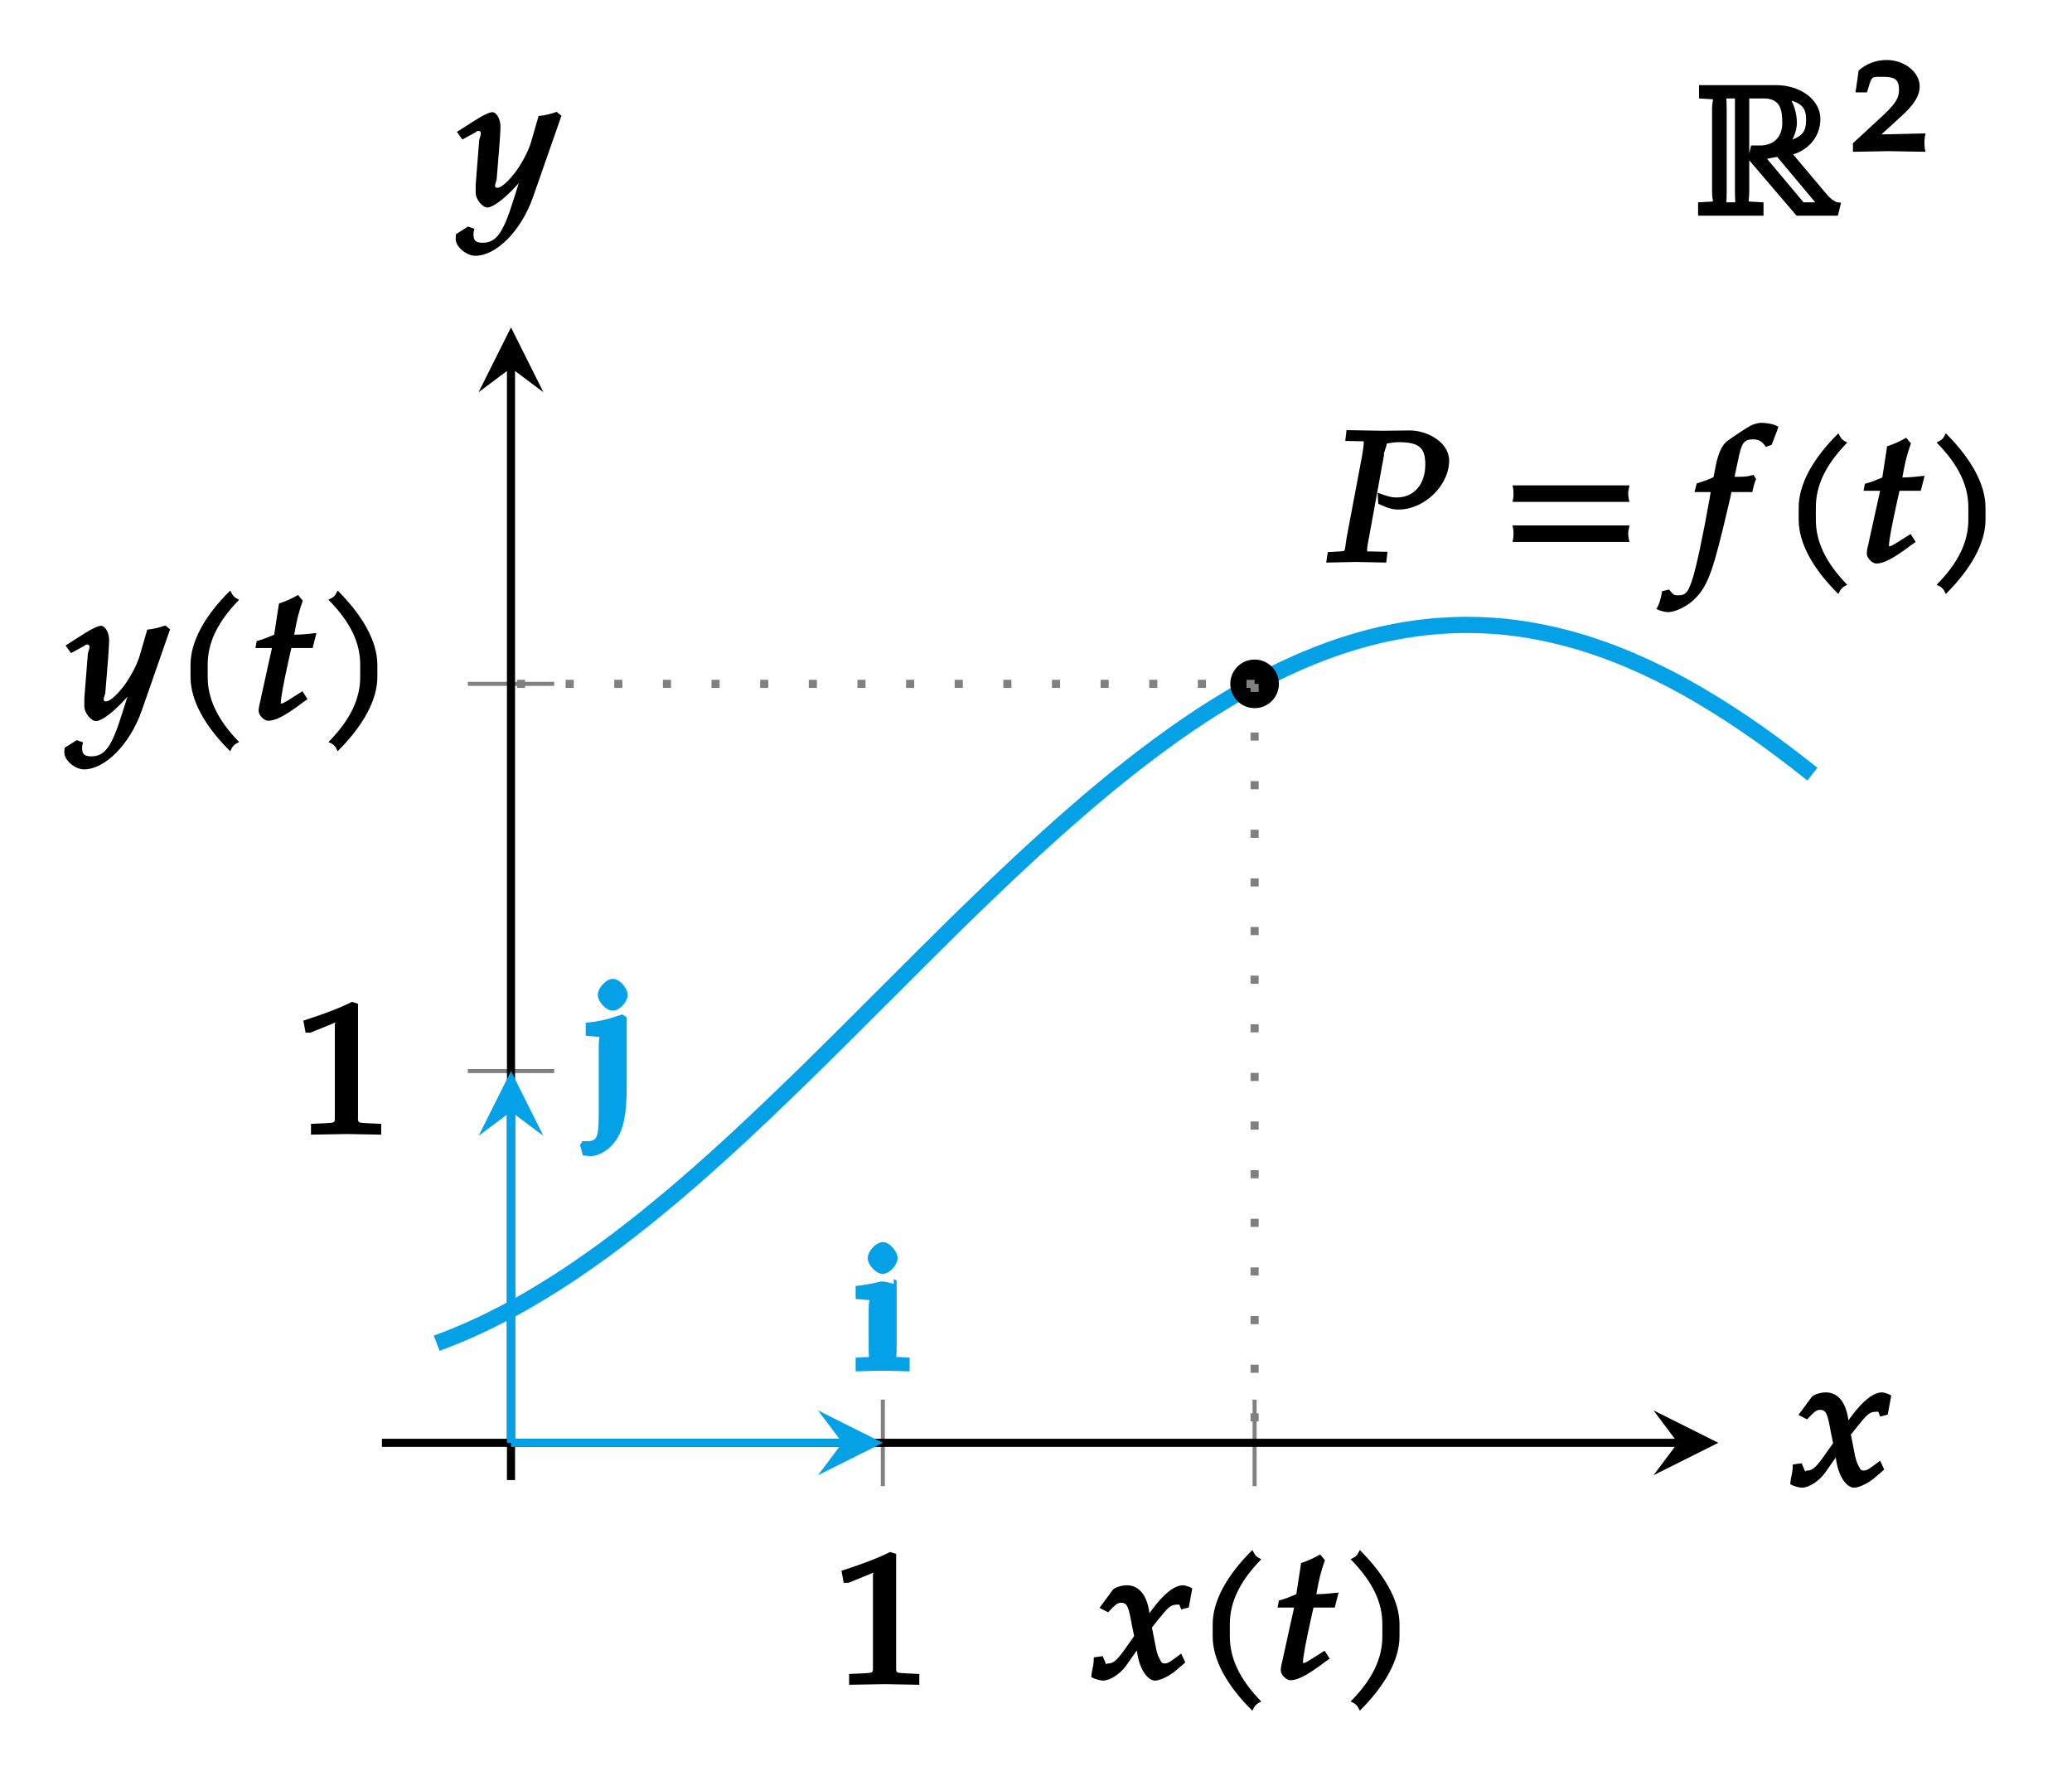 <?xml version="1.0" encoding="UTF-8"?>
<svg xmlns="http://www.w3.org/2000/svg" xmlns:xlink="http://www.w3.org/1999/xlink" width="101.91pt" height="87.36pt" viewBox="0 0 101.91 87.36" version="1.1">
<defs>
<g>
<symbol overflow="visible" id="glyph0-0">
<path style="stroke:none;" d=""/>
</symbol>
<symbol overflow="visible" id="glyph0-1">
<path style="stroke:none;" d="M 4.328 -0.109 L 4.328 -0.5 L 3.672 -0.531 C 3.125 -0.562 3.188 -0.531 3.188 -1 L 3.188 -6.406 L 2.891 -6.5 C 2.266 -6.188 1.562 -5.922 0.5 -5.578 L 0.609 -4.984 L 0.844 -4.984 L 2.109 -5.5 L 2.141 -5.5 C 2.188 -5.5 2.047 -5.562 2.047 -5.344 L 2.047 -1 C 2.047 -0.531 2.109 -0.562 1.578 -0.531 L 0.875 -0.5 L 0.875 0.031 L 2.641 0 L 4.328 0.031 Z M 4.328 -0.109 "/>
</symbol>
<symbol overflow="visible" id="glyph0-2">
<path style="stroke:none;" d="M 4.938 -4.469 C 4.812 -4.531 4.625 -4.594 4.531 -4.594 C 4.141 -4.594 3.625 -4.234 3.016 -3.406 L 2.656 -2.922 L 2.938 -2.812 L 2.875 -3.25 C 2.75 -4.141 2.344 -4.594 1.766 -4.594 C 1.5 -4.594 1.172 -4.484 1.078 -4.375 L 0.422 -3.484 L 0.844 -3.266 C 1.203 -3.641 1.297 -3.734 1.484 -3.734 C 1.797 -3.734 1.859 -3.5 2.016 -2.625 L 2.125 -2.094 L 1.781 -1.609 C 1.359 -1 1.141 -0.75 0.875 -0.75 C 0.719 -0.75 0.766 -0.656 0.75 -0.703 L 0.578 -1.109 L 0.141 -1.047 C 0.141 -0.75 0.109 -0.625 0.047 -0.344 C 0.031 -0.234 0.031 -0.203 0.016 -0.078 C 0.203 0.031 0.484 0.094 0.594 0.094 C 0.922 0.094 1.406 -0.203 1.719 -0.625 L 2.453 -1.672 L 2.188 -1.766 L 2.297 -1.141 C 2.438 -0.391 2.812 0.094 3.156 0.094 C 3.375 0.094 3.797 -0.094 4.109 -0.344 L 4.641 -0.797 L 4.438 -1.234 C 3.922 -0.844 3.797 -0.75 3.641 -0.75 C 3.484 -0.75 3.469 -0.797 3.375 -0.984 C 3.281 -1.141 3.219 -1.375 3.172 -1.641 L 3 -2.516 L 3.297 -2.891 C 3.766 -3.469 3.906 -3.641 4.219 -3.641 C 4.375 -3.641 4.328 -3.703 4.438 -3.406 L 4.812 -3.5 L 4.984 -4.438 Z M 4.938 -4.469 "/>
</symbol>
<symbol overflow="visible" id="glyph0-3">
<path style="stroke:none;" d="M 3.188 -5.938 C 3.141 -5.969 3.094 -6 3.047 -6.047 C 3 -6.094 2.969 -6.141 2.875 -6.328 C 1.609 -5.078 0.922 -3.812 0.922 -2.672 L 0.922 -2.078 C 0.922 -0.938 1.609 0.328 2.875 1.578 C 2.969 1.375 3 1.344 3.047 1.297 C 3.094 1.25 3.141 1.203 3.312 1.125 C 2.203 -0.016 1.766 -1.047 1.766 -2.078 L 1.766 -2.672 C 1.766 -3.719 2.203 -4.734 3.312 -5.875 Z M 3.188 -5.938 "/>
</symbol>
<symbol overflow="visible" id="glyph0-4">
<path style="stroke:none;" d="M 3.125 -4.219 C 2.75 -4.172 2.406 -4.156 2.219 -4.156 C 2.344 -4.875 2.453 -5.312 2.641 -5.828 L 2.406 -6.109 C 2.062 -5.922 1.922 -5.844 1.469 -5.688 L 1.234 -4.156 C 0.938 -4.031 0.688 -3.922 0.375 -3.844 L 0.312 -3.5 L 1.125 -3.5 L 0.594 -1.094 C 0.562 -0.875 0.469 -0.641 0.469 -0.406 C 0.469 -0.188 0.75 0.078 0.938 0.078 C 1.281 0.078 1.719 -0.141 2.484 -0.703 C 2.656 -0.828 2.594 -0.797 2.875 -0.984 L 2.625 -1.375 L 2.031 -1 C 1.734 -0.812 1.656 -0.766 1.547 -0.766 C 1.469 -0.766 1.562 -0.703 1.562 -0.812 C 1.562 -1.047 1.688 -1.75 1.984 -3.078 L 2.078 -3.5 L 3.125 -3.5 L 3.312 -4.234 Z M 3.125 -4.219 "/>
</symbol>
<symbol overflow="visible" id="glyph0-5">
<path style="stroke:none;" d="M 2.875 -2.078 L 2.875 -2.672 C 2.875 -3.812 2.172 -5.078 0.922 -6.328 C 0.828 -6.141 0.797 -6.094 0.75 -6.047 C 0.703 -6 0.656 -5.969 0.469 -5.875 C 1.594 -4.734 2.031 -3.719 2.031 -2.672 L 2.031 -2.078 C 2.031 -1.047 1.594 -0.016 0.469 1.125 C 0.656 1.203 0.703 1.25 0.75 1.297 C 0.797 1.344 0.828 1.375 0.922 1.578 C 2.172 0.328 2.875 -0.938 2.875 -2.078 Z M 2.875 -2.078 "/>
</symbol>
<symbol overflow="visible" id="glyph0-6">
<path style="stroke:none;" d="M 4.984 -4.469 L 4.812 -4.609 C 4.484 -4.5 4.266 -4.438 3.922 -4.406 L 3.547 -3.109 C 3.422 -2.688 3.125 -2.125 2.812 -1.688 C 2.469 -1.234 2.109 -0.875 1.891 -0.875 C 1.672 -0.875 1.844 -1.172 1.859 -1.281 L 2 -3.016 C 2.016 -3.297 2.047 -3.641 2.047 -3.891 C 2.047 -4.297 1.828 -4.594 1.656 -4.594 C 1.531 -4.594 1.281 -4.5 0.812 -4.203 L -0.094 -3.625 L 0.172 -3.25 L 0.828 -3.609 C 0.875 -3.641 0.891 -3.672 0.953 -3.672 C 1.203 -3.672 1.016 -3.359 1 -3.203 L 0.828 -1.031 L 0.828 -0.672 C 0.812 -0.297 1.172 0.094 1.406 0.094 C 1.766 0.094 2.703 -0.703 3.438 -1.719 L 3.172 -1.812 L 2.688 -0.281 C 2.188 1.312 1.859 1.828 1.172 1.828 C 0.828 1.828 0.719 1.719 0.719 1.406 C 0.719 1.359 0.719 1.297 0.766 1.141 L 0.453 1.031 L -0.141 1.406 C -0.156 1.547 -0.156 1.594 -0.156 1.641 C -0.156 2.031 0.375 2.469 0.812 2.469 C 1.844 2.469 3.078 1.234 3.656 -0.438 L 5.047 -4.422 Z M 4.984 -4.469 "/>
</symbol>
<symbol overflow="visible" id="glyph0-7">
<path style="stroke:none;" d="M 6.047 -4.984 C 6.047 -5.891 4.969 -6.469 4.109 -6.469 C 3.672 -6.469 3.219 -6.453 2.766 -6.453 L 1 -6.484 L 0.938 -5.953 L 1.656 -5.938 C 1.891 -5.922 1.844 -5.984 1.844 -5.828 C 1.844 -5.703 1.797 -5.422 1.75 -5.141 L 1.016 -1.25 C 0.875 -0.438 1 -0.547 0.625 -0.516 L 0.078 -0.484 L 0 0.031 L 1.469 0 L 2.953 0.031 L 3.016 -0.5 L 2.219 -0.516 C 1.969 -0.531 2.016 -0.469 2.016 -0.656 C 2.016 -0.734 2.031 -0.797 2.062 -0.969 L 2.859 -5.344 L 2.812 -5.234 C 2.812 -5.234 2.891 -5.531 2.953 -5.688 C 2.953 -5.734 2.984 -5.828 2.984 -5.828 C 3.219 -5.859 3.375 -5.891 3.562 -5.891 C 4.562 -5.891 4.875 -5.625 4.875 -4.797 C 4.875 -3.828 4.328 -3.172 3.469 -3.172 C 3.25 -3.172 3.062 -3.203 2.531 -3.406 L 2.562 -2.859 C 3.078 -2.625 3.281 -2.578 3.562 -2.578 C 4.828 -2.578 6.047 -3.766 6.047 -4.984 Z M 6.047 -4.984 "/>
</symbol>
<symbol overflow="visible" id="glyph0-8">
<path style="stroke:none;" d="M 6.25 -3.094 C 6.234 -3.188 6.219 -3.281 6.219 -3.359 C 6.219 -3.453 6.234 -3.547 6.281 -3.766 L 0.531 -3.766 C 0.578 -3.547 0.578 -3.453 0.578 -3.359 C 0.578 -3.281 0.578 -3.188 0.531 -2.953 L 6.281 -2.953 Z M 6.25 -1.125 C 6.234 -1.203 6.219 -1.297 6.219 -1.391 C 6.219 -1.484 6.234 -1.562 6.281 -1.797 L 0.531 -1.797 C 0.578 -1.562 0.578 -1.484 0.578 -1.391 C 0.578 -1.297 0.578 -1.203 0.531 -0.984 L 6.281 -0.984 Z M 6.25 -1.125 "/>
</symbol>
<symbol overflow="visible" id="glyph0-9">
<path style="stroke:none;" d="M 4.125 -6.734 C 3.969 -6.797 3.672 -6.844 3.438 -6.844 C 3.344 -6.844 3.062 -6.781 2.938 -6.703 C 2.875 -6.688 1.953 -6.094 1.719 -5.891 C 1.5 -5.688 1.344 -5.312 1.234 -4.812 L 1.109 -4.172 C 0.859 -4.047 0.656 -3.984 0.281 -3.859 L 0.172 -3.438 L 0.969 -3.438 L 0.906 -3.062 C 0.594 -1.312 0.25 0.344 0.031 0.969 C -0.156 1.5 -0.266 1.641 -0.625 1.641 C -0.859 1.641 -0.859 1.609 -1.078 1.359 L -1.422 1.438 C -1.469 1.766 -1.562 2.094 -1.703 2.312 C -1.531 2.406 -1.25 2.469 -1.141 2.469 C -0.75 2.469 -0.109 2.156 0.266 1.734 C 0.859 1.094 1.109 0.375 1.844 -2.781 C 1.891 -3 1.969 -3.281 1.984 -3.438 L 3.016 -3.438 C 3.078 -3.734 3.141 -3.953 3.203 -4.078 L 3.078 -4.281 L 2.938 -4.25 C 2.703 -4.188 2.594 -4.188 2.125 -4.188 L 2.141 -4.188 L 2.328 -5.062 C 2.484 -5.828 2.594 -6.031 3.047 -6.031 C 3.344 -6.031 3.484 -5.938 3.688 -5.656 L 3.969 -5.766 L 4.234 -6.453 L 4.297 -6.656 Z M 4.125 -6.734 "/>
</symbol>
<symbol overflow="visible" id="glyph0-10">
<path style="stroke:none;" d="M 7.422 -0.656 C 7.234 -0.703 7 -0.906 6.906 -1.031 L 5.234 -3.016 C 5.984 -3.234 6.578 -3.891 6.578 -4.75 C 6.578 -5.719 5.578 -6.422 4.391 -6.422 L 0.609 -6.422 L 0.609 -5.766 L 1.141 -5.734 C 1.406 -5.719 1.25 -5.766 1.25 -5.25 L 1.25 -1.172 C 1.25 -0.656 1.406 -0.703 1.141 -0.688 L 0.562 -0.656 L 0.562 0 L 3.781 0 L 3.781 -0.656 L 3.203 -0.688 C 2.953 -0.703 3.078 -0.656 3.078 -1.172 L 3.078 -5.766 L 3.797 -5.766 C 4.609 -5.766 4.703 -5.203 4.703 -4.562 C 4.703 -3.844 4.266 -3.469 3.641 -3.453 L 3.172 -3.453 L 3.016 -2.797 L 5.406 0 L 7.438 0 L 7.594 -0.641 Z M 5.875 -4.75 C 5.875 -4.109 5.719 -3.891 4.859 -3.625 L 4.969 -3.406 C 5.203 -3.672 5.422 -4.141 5.422 -4.562 C 5.422 -5.047 5.25 -5.625 4.953 -5.953 L 4.844 -5.719 C 5.547 -5.609 5.875 -5.375 5.875 -4.75 Z M 6.656 -0.656 L 5.75 -0.656 L 3.953 -2.797 C 3.953 -2.797 4.25 -2.859 4.453 -2.891 L 6.391 -0.578 C 6.422 -0.531 6.469 -0.484 6.531 -0.438 Z M 2.578 -0.656 L 1.953 -0.656 C 1.953 -0.672 1.969 -0.875 1.969 -1.172 L 1.969 -5.25 C 1.969 -5.547 1.953 -5.75 1.953 -5.766 L 2.375 -5.766 L 2.375 -1.172 C 2.375 -0.875 2.391 -0.672 2.391 -0.656 Z M 2.578 -0.656 "/>
</symbol>
<symbol overflow="visible" id="glyph1-0">
<path style="stroke:none;" d=""/>
</symbol>
<symbol overflow="visible" id="glyph1-1">
<path style="stroke:none;" d="M 2.812 -0.141 L 2.812 -0.641 L 2.359 -0.672 C 2.078 -0.688 2.172 -0.578 2.172 -1.062 L 2.172 -4.438 L 2.031 -4.516 L 2.031 -4.266 C 2.031 -4.266 1.562 -4.438 1.312 -4.375 C 0.984 -4.281 0.812 -4.266 0.438 -4.203 L 0.156 -4.172 L 0.156 -3.531 L 0.703 -3.484 C 0.922 -3.469 0.797 -3.562 0.797 -3.031 L 0.797 -1.062 C 0.797 -0.578 0.891 -0.688 0.625 -0.672 L 0.156 -0.641 L 0.156 0.031 C 0.688 0.016 1.078 0 1.469 0 C 1.859 0 2.266 0.016 2.812 0.031 Z M 2.219 -5.547 C 2.219 -5.859 1.828 -6.328 1.5 -6.328 C 1.156 -6.328 0.75 -5.875 0.75 -5.547 C 0.75 -5.203 1.156 -4.766 1.484 -4.766 C 1.828 -4.766 2.219 -5.203 2.219 -5.547 Z M 2.219 -5.547 "/>
</symbol>
<symbol overflow="visible" id="glyph1-2">
<path style="stroke:none;" d="M 2.172 -1.047 L 2.172 -4.438 L 1.953 -4.578 L 1.312 -4.375 C 1.078 -4.312 0.812 -4.25 0.469 -4.203 L 0.156 -4.172 L 0.156 -3.531 L 0.703 -3.484 C 0.922 -3.469 0.797 -3.562 0.797 -3.031 L 0.797 0.172 C 0.797 1.359 0.75 1.656 0.266 1.656 L 0 1.656 L -0.125 1.844 L 0.016 2.359 C 0.172 2.375 0.359 2.391 0.391 2.391 C 0.812 2.391 1.328 2.078 1.656 1.594 C 2.016 1.062 2.172 0.328 2.172 -1.047 Z M 2.219 -5.547 C 2.219 -5.859 1.828 -6.328 1.5 -6.328 C 1.156 -6.328 0.75 -5.875 0.75 -5.547 C 0.75 -5.203 1.156 -4.766 1.484 -4.766 C 1.828 -4.766 2.219 -5.203 2.219 -5.547 Z M 2.219 -5.547 "/>
</symbol>
<symbol overflow="visible" id="glyph2-0">
<path style="stroke:none;" d=""/>
</symbol>
<symbol overflow="visible" id="glyph2-1">
<path style="stroke:none;" d="M 3.578 -0.156 C 3.562 -0.281 3.562 -0.344 3.562 -0.438 C 3.562 -0.516 3.562 -0.562 3.609 -0.875 L 0.969 -0.812 L 1.109 -0.516 L 2.375 -1.672 C 3.062 -2.281 3.328 -2.734 3.328 -3.188 C 3.328 -3.875 2.594 -4.484 1.703 -4.484 C 1.203 -4.484 0.719 -4.312 0.328 -3.969 L 0.172 -2.891 L 0.734 -2.891 L 0.875 -3.344 C 0.984 -3.688 1.047 -3.656 1.516 -3.656 C 2.125 -3.656 2.312 -3.516 2.312 -3.016 C 2.312 -2.562 2.078 -2.25 1.281 -1.531 L 0.047 -0.391 L 0.047 0.031 L 1.797 0 L 3.609 0.031 Z M 3.578 -0.156 "/>
</symbol>
</g>
</defs>
<g id="surface1">
<path style="fill:none;stroke-width:0.199;stroke-linecap:butt;stroke-linejoin:miter;stroke:rgb(50%,50%,50%);stroke-opacity:1;stroke-miterlimit:10;" d="M 21.947 -0.299 L 21.947 3.955 M 40.232 -0.299 L 40.232 3.955 " transform="matrix(1,0,0,-1,21.475,72.799)"/>
<path style="fill:none;stroke-width:0.199;stroke-linecap:butt;stroke-linejoin:miter;stroke:rgb(50%,50%,50%);stroke-opacity:1;stroke-miterlimit:10;" d="M 1.533 20.115 L 5.783 20.115 M 1.533 39.162 L 5.783 39.162 " transform="matrix(1,0,0,-1,21.475,72.799)"/>
<path style="fill:none;stroke-width:0.399;stroke-linecap:butt;stroke-linejoin:miter;stroke:rgb(0%,0%,0%);stroke-opacity:1;stroke-miterlimit:10;" d="M -2.69 1.83 L 61.048 1.83 " transform="matrix(1,0,0,-1,21.475,72.799)"/>
<path style=" stroke:none;fill-rule:nonzero;fill:rgb(0%,0%,0%);fill-opacity:1;" d="M 84.516 70.969 L 81.328 69.375 L 82.523 70.969 L 81.328 72.562 "/>
<path style="fill:none;stroke-width:0.399;stroke-linecap:butt;stroke-linejoin:miter;stroke:rgb(0%,0%,0%);stroke-opacity:1;stroke-miterlimit:10;" d="M 3.658 -0.002 L 3.658 54.701 " transform="matrix(1,0,0,-1,21.475,72.799)"/>
<path style=" stroke:none;fill-rule:nonzero;fill:rgb(0%,0%,0%);fill-opacity:1;" d="M 25.133 16.105 L 23.539 19.293 L 25.133 18.098 L 26.727 19.293 "/>
<g style="fill:rgb(0%,0%,0%);fill-opacity:1;">
  <use xlink:href="#glyph0-1" x="40.888" y="82.839"/>
</g>
<g style="fill:rgb(0%,0%,0%);fill-opacity:1;">
  <use xlink:href="#glyph0-2" x="53.657" y="82.57"/>
  <use xlink:href="#glyph0-3" x="58.723" y="82.57"/>
  <use xlink:href="#glyph0-4" x="62.525" y="82.57"/>
  <use xlink:href="#glyph0-5" x="65.959" y="82.57"/>
</g>
<g style="fill:rgb(0%,0%,0%);fill-opacity:1;">
  <use xlink:href="#glyph0-1" x="14.421" y="55.78"/>
</g>
<g style="fill:rgb(0%,0%,0%);fill-opacity:1;">
  <use xlink:href="#glyph0-6" x="3.32" y="35.375"/>
</g>
<g style="fill:rgb(0%,0%,0%);fill-opacity:1;">
  <use xlink:href="#glyph0-3" x="8.449" y="35.375"/>
  <use xlink:href="#glyph0-4" x="12.251" y="35.375"/>
  <use xlink:href="#glyph0-5" x="15.685" y="35.375"/>
</g>
<path style="fill:none;stroke-width:0.797;stroke-linecap:butt;stroke-linejoin:miter;stroke:rgb(1.999%,63.1%,90.199%);stroke-opacity:1;stroke-miterlimit:10;" d="M 0.002 6.729 C 0.002 6.729 0.494 6.916 0.685 6.99 C 0.873 7.065 1.177 7.19 1.369 7.272 C 1.556 7.354 1.861 7.49 2.052 7.58 C 2.24 7.666 2.545 7.811 2.732 7.908 C 2.923 8.002 3.228 8.158 3.416 8.256 C 3.607 8.358 3.912 8.522 4.099 8.631 C 4.291 8.736 4.595 8.912 4.783 9.026 C 4.974 9.135 5.279 9.322 5.466 9.44 C 5.658 9.557 5.963 9.748 6.15 9.873 C 6.341 9.994 6.646 10.197 6.834 10.326 C 7.025 10.455 7.33 10.666 7.517 10.799 C 7.709 10.932 8.013 11.151 8.201 11.287 C 8.392 11.428 8.697 11.654 8.884 11.795 C 9.076 11.94 9.38 12.174 9.568 12.322 C 9.759 12.471 10.064 12.709 10.252 12.861 C 10.443 13.014 10.748 13.264 10.935 13.42 C 11.127 13.576 11.431 13.826 11.619 13.986 C 11.81 14.147 12.115 14.408 12.302 14.572 C 12.494 14.736 12.795 15.002 12.986 15.17 C 13.177 15.338 13.478 15.608 13.67 15.779 C 13.861 15.947 14.162 16.225 14.353 16.397 C 14.545 16.572 14.845 16.854 15.037 17.029 C 15.224 17.205 15.529 17.49 15.72 17.67 C 15.908 17.846 16.212 18.135 16.404 18.319 C 16.591 18.498 16.896 18.791 17.087 18.975 C 17.275 19.154 17.58 19.451 17.771 19.635 C 17.959 19.819 18.263 20.119 18.455 20.303 C 18.642 20.49 18.947 20.791 19.138 20.979 C 19.326 21.166 19.63 21.467 19.822 21.654 C 20.009 21.842 20.314 22.147 20.505 22.334 C 20.693 22.526 20.998 22.826 21.189 23.018 C 21.377 23.205 21.681 23.51 21.873 23.701 C 22.06 23.889 22.365 24.194 22.556 24.381 C 22.744 24.572 23.048 24.877 23.24 25.065 C 23.427 25.256 23.732 25.557 23.923 25.748 C 24.111 25.936 24.416 26.236 24.607 26.424 C 24.795 26.611 25.099 26.912 25.287 27.1 C 25.478 27.283 25.783 27.584 25.97 27.768 C 26.162 27.951 26.466 28.248 26.654 28.432 C 26.845 28.615 27.15 28.908 27.337 29.088 C 27.529 29.272 27.834 29.561 28.021 29.74 C 28.212 29.92 28.517 30.205 28.705 30.381 C 28.896 30.557 29.201 30.838 29.388 31.014 C 29.58 31.19 29.884 31.467 30.072 31.635 C 30.263 31.807 30.568 32.08 30.755 32.248 C 30.947 32.416 31.252 32.682 31.439 32.846 C 31.63 33.014 31.935 33.272 32.123 33.436 C 32.314 33.596 32.619 33.85 32.806 34.01 C 32.998 34.166 33.302 34.412 33.49 34.569 C 33.681 34.721 33.986 34.963 34.173 35.111 C 34.365 35.26 34.67 35.494 34.857 35.639 C 35.048 35.783 35.349 36.01 35.541 36.151 C 35.732 36.291 36.033 36.51 36.224 36.647 C 36.416 36.779 36.716 36.99 36.908 37.123 C 37.099 37.252 37.4 37.455 37.591 37.58 C 37.779 37.705 38.084 37.901 38.275 38.018 C 38.462 38.135 38.767 38.322 38.959 38.436 C 39.146 38.549 39.451 38.729 39.642 38.834 C 39.83 38.944 40.134 39.111 40.326 39.213 C 40.513 39.315 40.818 39.471 41.009 39.569 C 41.197 39.662 41.502 39.811 41.693 39.901 C 41.88 39.99 42.185 40.127 42.377 40.213 C 42.564 40.295 42.869 40.424 43.06 40.498 C 43.248 40.576 43.552 40.694 43.744 40.764 C 43.931 40.834 44.236 40.944 44.427 41.006 C 44.615 41.069 44.92 41.166 45.111 41.221 C 45.298 41.279 45.603 41.365 45.795 41.416 C 45.982 41.463 46.287 41.537 46.478 41.584 C 46.666 41.627 46.97 41.69 47.162 41.725 C 47.349 41.764 47.654 41.815 47.841 41.842 C 48.033 41.873 48.337 41.912 48.525 41.936 C 48.716 41.959 49.021 41.986 49.209 42.002 C 49.4 42.018 49.705 42.037 49.892 42.045 C 50.084 42.053 50.388 42.061 50.576 42.061 C 50.767 42.061 51.072 42.057 51.259 42.053 C 51.451 42.045 51.755 42.029 51.943 42.018 C 52.134 42.006 52.439 41.979 52.627 41.959 C 52.818 41.936 53.123 41.901 53.31 41.873 C 53.502 41.846 53.806 41.795 53.994 41.76 C 54.185 41.725 54.49 41.666 54.677 41.623 C 54.869 41.584 55.173 41.51 55.361 41.463 C 55.552 41.416 55.857 41.334 56.045 41.279 C 56.236 41.225 56.541 41.131 56.728 41.069 C 56.92 41.006 57.224 40.901 57.412 40.834 C 57.603 40.764 57.904 40.651 58.095 40.576 C 58.287 40.502 58.587 40.377 58.779 40.295 C 58.97 40.213 59.271 40.076 59.462 39.99 C 59.654 39.901 59.955 39.756 60.146 39.662 C 60.337 39.569 60.638 39.412 60.83 39.315 C 61.017 39.213 61.322 39.049 61.513 38.944 C 61.701 38.838 62.005 38.662 62.197 38.549 C 62.384 38.44 62.689 38.252 62.88 38.135 C 63.068 38.018 63.373 37.826 63.564 37.701 C 63.752 37.58 64.056 37.377 64.248 37.252 C 64.435 37.123 64.74 36.912 64.931 36.779 C 65.119 36.647 65.423 36.428 65.615 36.291 C 65.802 36.151 66.107 35.928 66.298 35.783 C 66.486 35.639 66.791 35.408 66.982 35.26 C 67.17 35.111 67.666 34.721 67.666 34.721 " transform="matrix(1,0,0,-1,21.475,72.799)"/>
<path style="fill:none;stroke-width:0.399;stroke-linecap:butt;stroke-linejoin:miter;stroke:rgb(1.999%,63.1%,90.199%);stroke-opacity:1;stroke-miterlimit:10;" d="M 3.658 1.83 L 19.955 1.83 " transform="matrix(1,0,0,-1,21.475,72.799)"/>
<path style=" stroke:none;fill-rule:nonzero;fill:rgb(1.999%,63.1%,90.199%);fill-opacity:1;" d="M 43.422 70.969 L 40.234 69.375 L 41.43 70.969 L 40.234 72.562 "/>
<g style="fill:rgb(1.961%,63.135%,90.195%);fill-opacity:1;">
  <use xlink:href="#glyph1-1" x="41.928" y="67.424"/>
</g>
<path style="fill:none;stroke-width:0.399;stroke-linecap:butt;stroke-linejoin:miter;stroke:rgb(1.999%,63.1%,90.199%);stroke-opacity:1;stroke-miterlimit:10;" d="M 3.658 1.83 L 3.658 18.123 " transform="matrix(1,0,0,-1,21.475,72.799)"/>
<path style=" stroke:none;fill-rule:nonzero;fill:rgb(1.999%,63.1%,90.199%);fill-opacity:1;" d="M 25.133 52.684 L 23.539 55.871 L 25.133 54.676 L 26.727 55.871 "/>
<g style="fill:rgb(1.961%,63.135%,90.195%);fill-opacity:1;">
  <use xlink:href="#glyph1-2" x="28.652" y="54.476"/>
</g>
<path style=" stroke:none;fill-rule:nonzero;fill:rgb(0%,0%,0%);fill-opacity:1;" d="M 62.902 33.637 C 62.902 32.977 62.367 32.441 61.707 32.441 C 61.047 32.441 60.512 32.977 60.512 33.637 C 60.512 34.297 61.047 34.832 61.707 34.832 C 62.367 34.832 62.902 34.297 62.902 33.637 Z M 62.902 33.637 "/>
<g style="fill:rgb(0%,0%,0%);fill-opacity:1;">
  <use xlink:href="#glyph0-7" x="65.228" y="27.641"/>
</g>
<g style="fill:rgb(0%,0%,0%);fill-opacity:1;">
  <use xlink:href="#glyph0-8" x="73.863" y="27.641"/>
</g>
<g style="fill:rgb(0%,0%,0%);fill-opacity:1;">
  <use xlink:href="#glyph0-9" x="83.17" y="27.641"/>
</g>
<g style="fill:rgb(0%,0%,0%);fill-opacity:1;">
  <use xlink:href="#glyph0-3" x="87.545" y="27.641"/>
  <use xlink:href="#glyph0-4" x="91.347" y="27.641"/>
  <use xlink:href="#glyph0-5" x="94.781" y="27.641"/>
</g>
<path style="fill:none;stroke-width:0.399;stroke-linecap:butt;stroke-linejoin:miter;stroke:rgb(50%,50%,50%);stroke-opacity:1;stroke-dasharray:0.399,1.993;stroke-miterlimit:10;" d="M 40.232 39.162 L 40.232 1.83 " transform="matrix(1,0,0,-1,21.475,72.799)"/>
<path style="fill:none;stroke-width:0.399;stroke-linecap:butt;stroke-linejoin:miter;stroke:rgb(50%,50%,50%);stroke-opacity:1;stroke-dasharray:0.399,1.993;stroke-miterlimit:10;" d="M 40.232 39.162 L 3.658 39.162 " transform="matrix(1,0,0,-1,21.475,72.799)"/>
<g style="fill:rgb(0%,0%,0%);fill-opacity:1;">
  <use xlink:href="#glyph0-10" x="82.957" y="10.609"/>
</g>
<g style="fill:rgb(0%,0%,0%);fill-opacity:1;">
  <use xlink:href="#glyph2-1" x="91.09" y="7.435"/>
</g>
<g style="fill:rgb(0%,0%,0%);fill-opacity:1;">
  <use xlink:href="#glyph0-2" x="88.035" y="73.082"/>
</g>
<g style="fill:rgb(0%,0%,0%);fill-opacity:1;">
  <use xlink:href="#glyph0-6" x="22.568" y="10.112"/>
</g>
</g>
</svg>

